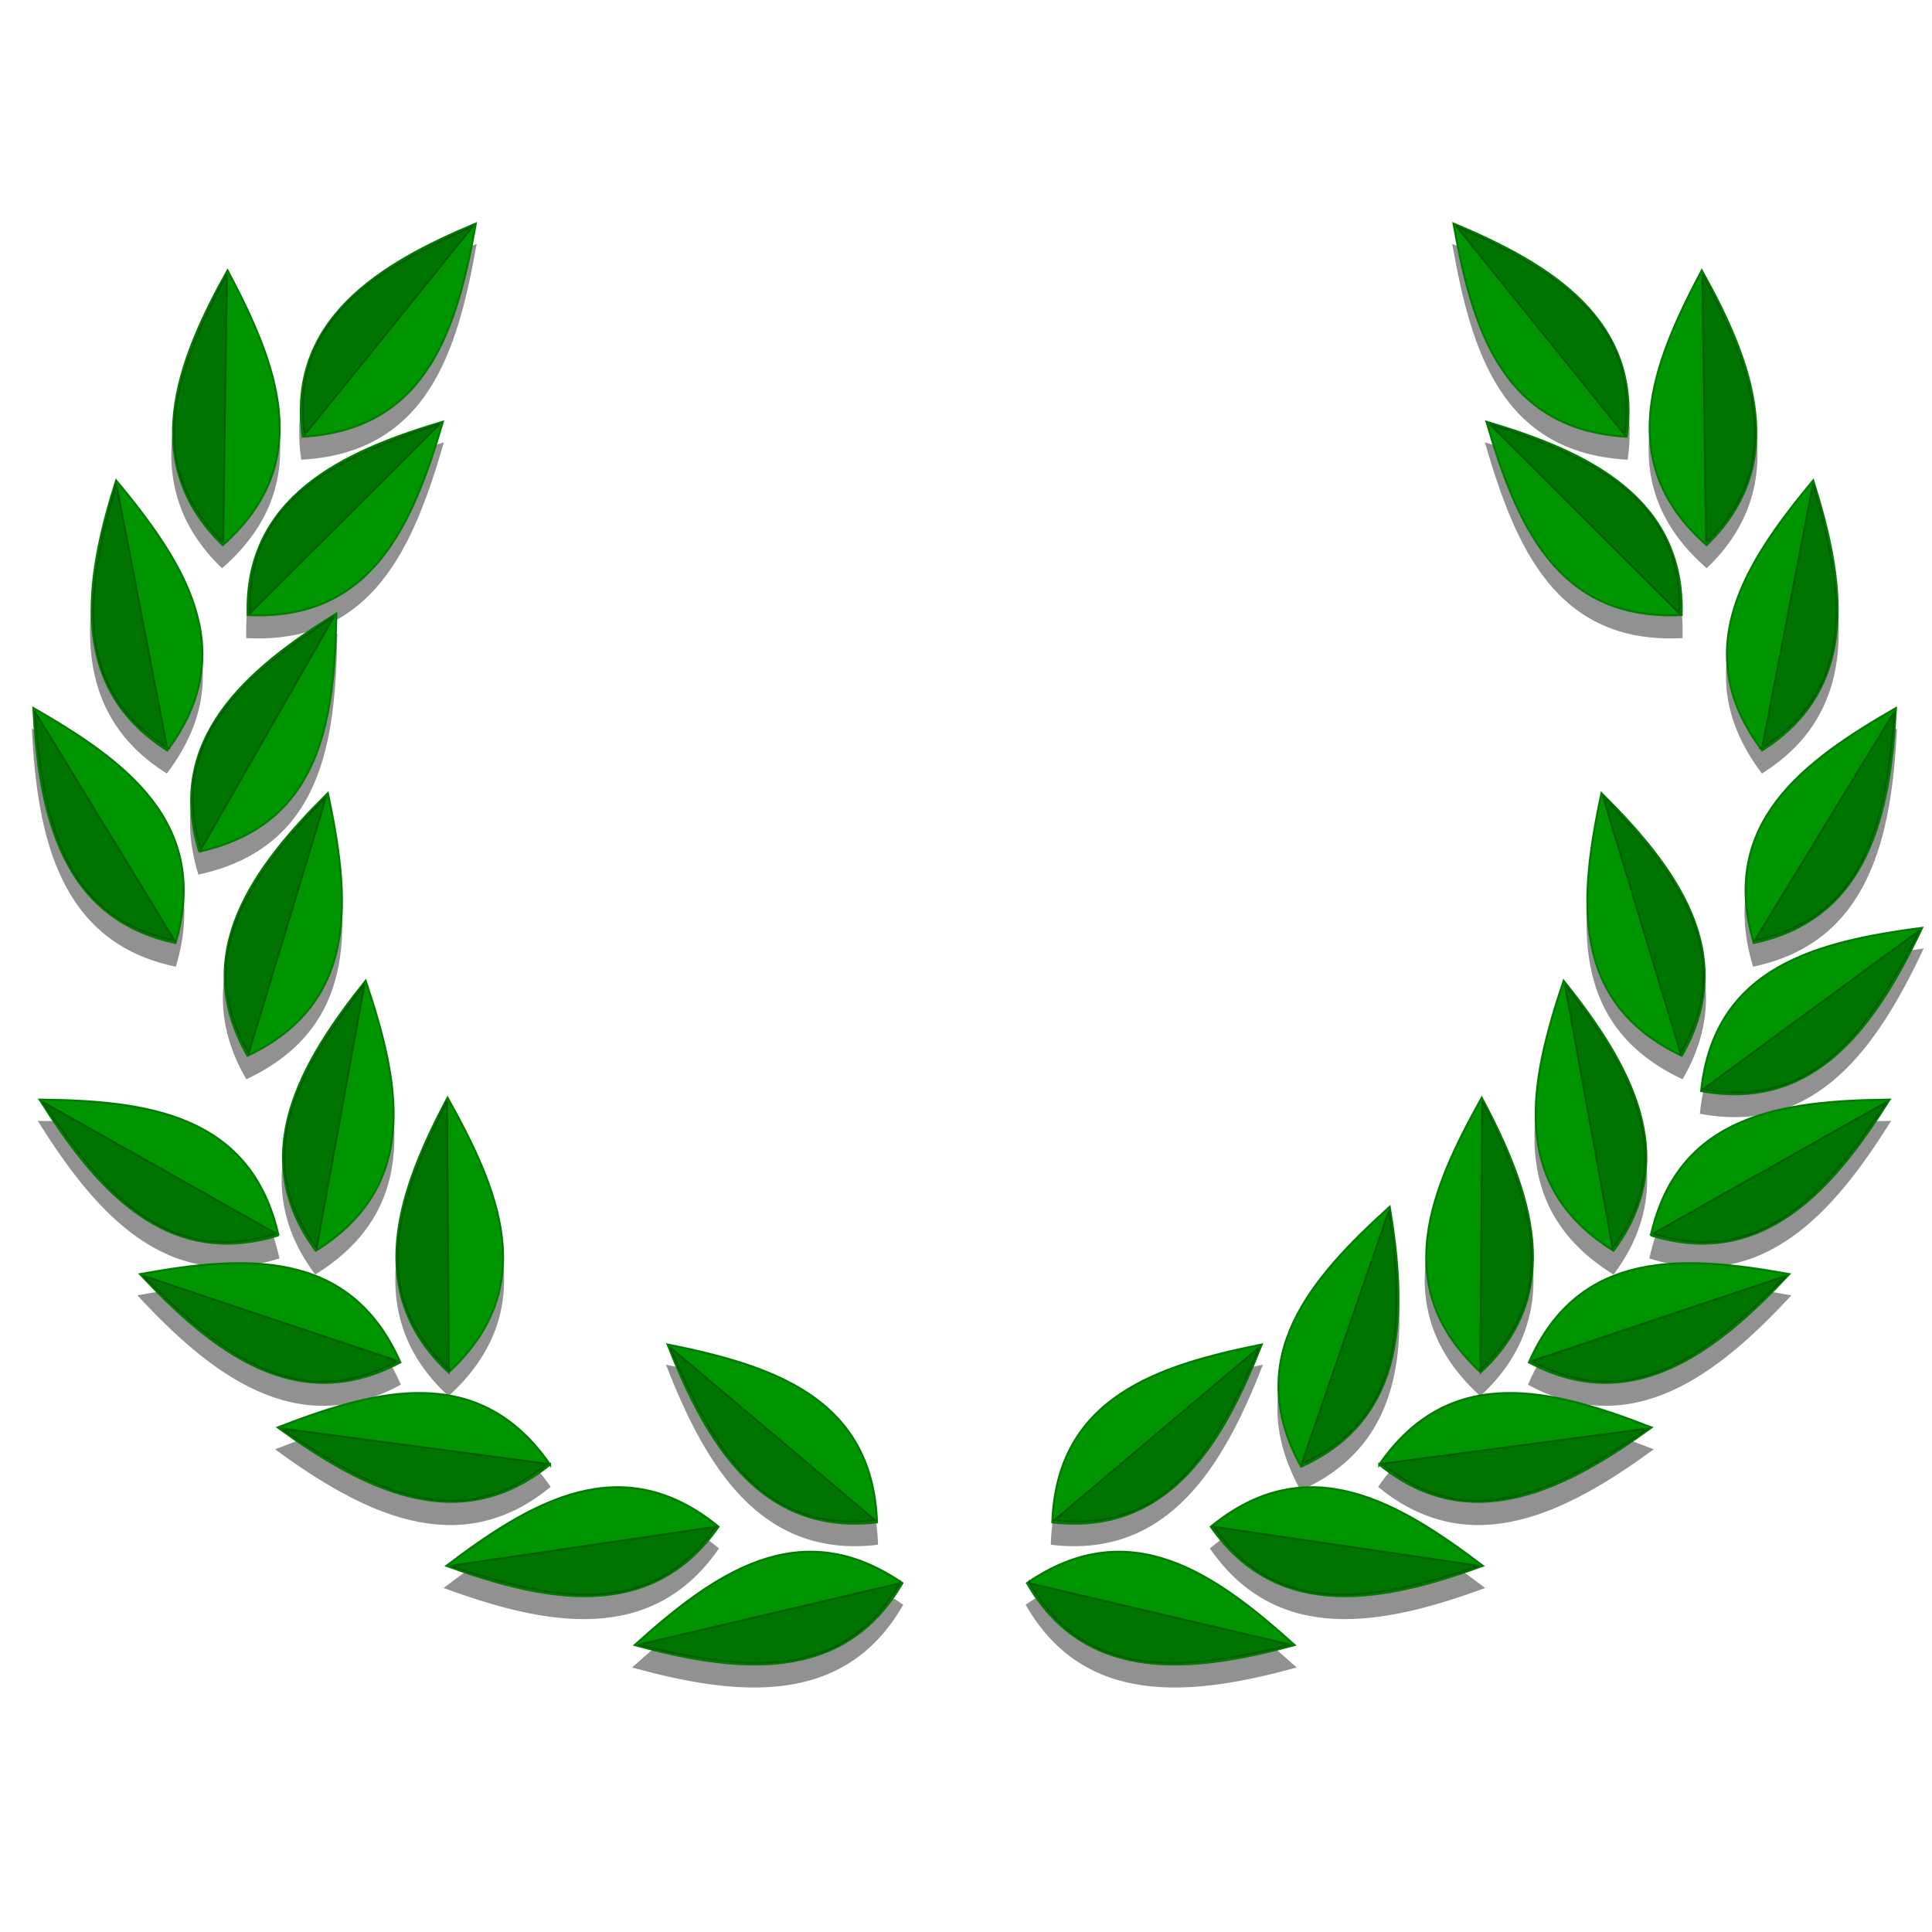 <?xml version="1.0" encoding="UTF-8" standalone="no"?>
<!-- Created with Inkscape (http://www.inkscape.org/) -->

<svg
   xmlns:dc="http://purl.org/dc/elements/1.1/"
   xmlns:cc="http://creativecommons.org/ns#"
   xmlns:rdf="http://www.w3.org/1999/02/22-rdf-syntax-ns#"
   xmlns:svg="http://www.w3.org/2000/svg"
   xmlns="http://www.w3.org/2000/svg"
   xmlns:sodipodi="http://sodipodi.sourceforge.net/DTD/sodipodi-0.dtd"
   xmlns:inkscape="http://www.inkscape.org/namespaces/inkscape"
   id="svg2"
   sodipodi:docname="openclipart_249_laurel_wreath.svg"
   sodipodi:modified="true"
   viewBox="0 0 940 940"
   sodipodi:version="0.32"
   version="1.0"
   inkscape:output_extension="org.inkscape.output.svg.inkscape"
   inkscape:version="0.91 r13725"
   width="940"
   height="940">
  <defs
     id="defs4">
    <filter
       id="filter3327"
       inkscape:collect="always">
      <feGaussianBlur
         id="feGaussianBlur3329"
         stdDeviation="6.131"
         inkscape:collect="always" />
    </filter>
  </defs>
  <sodipodi:namedview
     id="base"
     bordercolor="#666666"
     inkscape:pageshadow="2"
     inkscape:window-y="48"
     pagecolor="#ffffff"
     inkscape:window-height="945"
     width="940px"
     inkscape:zoom="0.37024897"
     inkscape:window-x="-8"
     height="720px"
     borderopacity="1.0"
     inkscape:current-layer="layer1"
     inkscape:cx="524.66804"
     inkscape:cy="381.7486"
     inkscape:window-width="1280"
     inkscape:pageopacity="0.0"
     inkscape:document-units="px"
     showgrid="false"
     inkscape:window-maximized="1" />
  <g
     id="layer1"
     inkscape:label="Warstwa 1"
     inkscape:groupmode="layer"
     transform="translate(91.881,-8.75)">
    <g
       id="g3434"
       transform="translate(0,-117.396)">
      <path
         sodipodi:nodetypes="ccccccccccccccccccccccccccccccccccccccccccccccccccccccccccccccccccccccccccccccccccccccccccccccccccccccccc"
         inkscape:connector-curvature="0"
         d="m 139.4,245.59 c -47.173,19.69 -92.15,46.95 -84.303,103.7 60.923,-3.51 75.223,-53.11 84.303,-103.7 z m 475.92,0 c 9.08,50.59 23.38,100.19 84.3,103.7 7.85,-56.75 -37.13,-84.01 -84.3,-103.7 z M 18.58,268.35 c -24.976,44.6 -43.592,93.79 -2.398,133.61 45.777,-40.36 26.461,-88.19 2.398,-133.61 z m 717.56,0 c -24.07,45.42 -43.42,93.25 2.35,133.61 41.2,-39.82 22.62,-89.01 -2.35,-133.61 z M 123.37,342.1 c -49.014,14.5 -96.647,36.75 -94.944,94.02 60.95,3.05 80.484,-44.71 94.944,-94.02 z m 507.93,0 c 14.47,49.31 34,97.07 94.95,94.02 1.7,-57.27 -45.93,-79.52 -94.95,-94.02 z m -666.94,28.39 c -15.399,48.75 -23.601,100.71 24.82,131.34 36.629,-48.81 7.963,-91.76 -24.82,-131.34 z m 825.96,0 c -32.78,39.58 -61.45,82.53 -24.82,131.34 48.42,-30.63 40.22,-82.59 24.82,-131.34 z M 71.71,435.32 C 28.272,462.27 -11.793,496.31 4.99,551.09 64.578,537.92 70.796,486.71 71.71,435.32 Z m -147.57,46.19 c 2.621,51.05 13.126,102.62 69.202,114.38 17.245,-58.54 -24.646,-88.76 -69.202,-114.38 z m 906.4,0 c -44.56,25.62 -86.41,55.84 -69.16,114.38 56.07,-11.76 66.54,-63.33 69.16,-114.38 z M 67.34,522.82 C 31.022,558.8 -0.425,600.98 28.174,650.62 83.314,624.47 77.931,573.11 67.34,522.82 Z m 620.04,0 c -10.59,50.29 -15.97,101.65 39.17,127.8 28.6,-49.64 -2.85,-91.82 -39.17,-127.8 z m 155.86,65.42 c -50.95,6.72 -101.18,18.68 -107.52,79.38 56.33,10.47 85.66,-33.17 107.52,-79.38 z M 85.89,614.19 c -31.96,39.9 -58.369,85.38 -24.274,131.42 51.783,-32.29 40.553,-82.67 24.274,-131.42 z m 582.94,0 c -16.28,48.75 -27.55,99.13 24.23,131.42 34.1,-46.04 7.73,-91.52 -24.23,-131.42 z m -542.97,56.88 c -24.01,45.13 -41.544,94.73 0.5,133.65 44.89,-41.34 24.53,-88.77 -0.5,-133.65 z m 503,0 c -25.04,44.88 -45.44,92.31 -0.54,133.65 42.04,-38.92 24.55,-88.52 0.54,-133.65 z M -72.62,672 c 27.191,43.28 61.462,83.17 116.15,66.08 C 30.028,678.57 -21.229,672.62 -72.62,672 Z m 899.96,0 c -51.39,0.62 -102.69,6.57 -116.19,66.08 54.69,17.09 89,-22.8 116.19,-66.08 z m -243.11,52.16 c -38.03,34.57 -72.46,73.01 -43.08,126.5 52.26,-23.5 51.46,-76.07 43.08,-126.5 z M 22.79,751.42 c -15.132,0.16 -31.057,2.46 -46.864,5.3 34.886,37.36 76.112,70.03 126.58,42.91 C 85.661,761.21 56.084,751.07 22.795,751.42 Z m 704.6,0 c -31.44,0.62 -59.13,11.53 -75.22,48.21 50.47,27.12 91.7,-5.55 126.58,-42.91 -17.39,-3.13 -34.9,-5.62 -51.36,-5.3 z M 232.92,790.8 c 18.69,47.57 44.98,93.14 101.89,86.49 C 332.58,816.3 283.3,800.94 232.92,790.8 Z m 288.88,0 c -50.38,10.14 -99.7,25.5 -101.93,86.49 56.91,6.65 83.24,-38.92 101.93,-86.49 z m -411.97,23.85 c -21.543,0.46 -44.425,8.08 -66.891,16.78 41.356,30.05 88.041,54.28 132.43,18.05 -18.43,-26.67 -41.13,-35.35 -65.54,-34.83 z m 530.48,0 c -22.68,0.62 -43.72,9.83 -61,34.83 44.39,36.23 91.07,12 132.43,-18.05 -22.47,-8.7 -45.35,-16.32 -66.89,-16.78 -1.53,-0.03 -3.03,-0.04 -4.54,0 z m -433.39,45.73 c -28.57,0.54 -55.89,18.52 -81.95,38.24 48.02,17.52 99.58,28.01 132.31,-19.02 -16.21,-13.31 -32.09,-18.9 -47.58,-19.22 -0.93,-0.02 -1.86,-0.02 -2.78,0 z m 338.06,0 c -15.49,0.32 -31.33,5.91 -47.54,19.22 32.73,47.03 84.24,36.54 132.26,19.02 -26.89,-20.36 -55.14,-38.86 -84.72,-38.24 z M 302.12,891.8 c -31.22,0.04 -59.17,21.81 -85.44,45.43 49.33,13.41 101.61,19.47 130.24,-30.16 -15.7,-10.81 -30.61,-15.29 -44.8,-15.27 z m 150.44,0 c -14.2,-0.02 -29.06,4.46 -44.76,15.27 28.63,49.63 80.87,43.57 130.2,30.16 -26.28,-23.62 -54.22,-45.39 -85.44,-45.43 z"
         style="fill:#919191;fill-rule:evenodd;stroke:#919191;stroke-width:1px;filter:url(#filter3327)"
         id="path3159" />
      <g
         transform="matrix(1.346,0,0,1.346,-138.36,-200.69)"
         id="g3044">
        <g
           transform="matrix(0.506,0,0,0.506,182.66,465.19)"
           id="g2882">
          <g
             transform="matrix(0.573,-0.905,1.001,0.445,-415.05,619.46)"
             id="g2770">
            <path
               inkscape:connector-curvature="0"
               d="M 231.89,633.39 C 247.43,550.75 185.45,525.02 120.42,506.2 c 10.79,66.19 32.5,130.41 111.47,127.19 z"
               style="fill:#009500;fill-rule:evenodd;stroke:#007d00;stroke-width:1.363px"
               sodipodi:nodetypes="ccc"
               id="path1872" />
            <path
               inkscape:connector-curvature="0"
               d="M 230.95,631.93 121.66,508.22 c 13.28,70.38 34.38,126.76 109.29,123.71 z"
               style="fill:#007400;fill-rule:evenodd;stroke:#005d00;stroke-width:1.363px"
               sodipodi:nodetypes="ccc"
               id="path1883" />
          </g>
          <g
             transform="matrix(1.068,-0.08,0.24,1.069,-65.931,-10.494)"
             inkscape:transform-center-y="17.142857"
             id="g2782">
            <path
               inkscape:connector-curvature="0"
               d="M 231.89,633.39 C 247.43,550.75 185.45,525.02 120.42,506.2 c 10.79,66.19 32.5,130.41 111.47,127.19 z"
               style="fill:#009500;fill-rule:evenodd;stroke:#007d00;stroke-width:1.363px"
               sodipodi:nodetypes="ccc"
               id="path2784" />
            <path
               inkscape:connector-curvature="0"
               d="M 230.95,631.93 121.66,508.22 c 13.28,70.38 34.38,126.76 109.29,123.71 z"
               style="fill:#007400;fill-rule:evenodd;stroke:#005d00;stroke-width:1.363px"
               sodipodi:nodetypes="ccc"
               id="path2786" />
          </g>
          <g
             transform="matrix(0.648,-0.853,0.96,0.528,-537.82,514.57)"
             id="g2788">
            <path
               inkscape:connector-curvature="0"
               d="M 231.89,633.39 C 247.43,550.75 185.45,525.02 120.42,506.2 c 10.79,66.19 32.5,130.41 111.47,127.19 z"
               style="fill:#009500;fill-rule:evenodd;stroke:#007d00;stroke-width:1.363px"
               sodipodi:nodetypes="ccc"
               id="path2790" />
            <path
               inkscape:connector-curvature="0"
               d="M 230.95,631.93 121.66,508.22 c 13.28,70.38 34.38,126.76 109.29,123.71 z"
               style="fill:#007400;fill-rule:evenodd;stroke:#005d00;stroke-width:1.363px"
               sodipodi:nodetypes="ccc"
               id="path2792" />
          </g>
          <g
             transform="matrix(0.857,-0.642,0.778,0.771,-591.36,267.3)"
             id="g2800">
            <path
               inkscape:connector-curvature="0"
               d="M 231.89,633.39 C 247.43,550.75 185.45,525.02 120.42,506.2 c 10.79,66.19 32.5,130.41 111.47,127.19 z"
               style="fill:#009500;fill-rule:evenodd;stroke:#007d00;stroke-width:1.363px"
               sodipodi:nodetypes="ccc"
               id="path2802" />
            <path
               inkscape:connector-curvature="0"
               d="M 230.95,631.93 121.66,508.22 c 13.28,70.38 34.38,126.76 109.29,123.71 z"
               style="fill:#007400;fill-rule:evenodd;stroke:#005d00;stroke-width:1.363px"
               sodipodi:nodetypes="ccc"
               id="path2804" />
          </g>
          <g
             transform="matrix(0.755,0.759,-0.656,0.877,268.13,-190.63)"
             id="g2806">
            <path
               inkscape:connector-curvature="0"
               d="M 231.89,633.39 C 247.43,550.75 185.45,525.02 120.42,506.2 c 10.79,66.19 32.5,130.41 111.47,127.19 z"
               style="fill:#009500;fill-rule:evenodd;stroke:#007d00;stroke-width:1.363px"
               sodipodi:nodetypes="ccc"
               id="path2808" />
            <path
               inkscape:connector-curvature="0"
               d="M 230.95,631.93 121.66,508.22 c 13.28,70.38 34.38,126.76 109.29,123.71 z"
               style="fill:#007400;fill-rule:evenodd;stroke:#005d00;stroke-width:1.363px"
               sodipodi:nodetypes="ccc"
               id="path2810" />
          </g>
          <g
             transform="matrix(0.964,-0.467,0.617,0.905,-621.14,68.843)"
             id="g2812">
            <path
               inkscape:connector-curvature="0"
               d="M 231.89,633.39 C 247.43,550.75 185.45,525.02 120.42,506.2 c 10.79,66.19 32.5,130.41 111.47,127.19 z"
               style="fill:#009500;fill-rule:evenodd;stroke:#007d00;stroke-width:1.363px"
               sodipodi:nodetypes="ccc"
               id="path2814" />
            <path
               inkscape:connector-curvature="0"
               d="M 230.95,631.93 121.66,508.22 c 13.28,70.38 34.38,126.76 109.29,123.71 z"
               style="fill:#007400;fill-rule:evenodd;stroke:#005d00;stroke-width:1.363px"
               sodipodi:nodetypes="ccc"
               id="path2816" />
          </g>
          <g
             transform="matrix(0.601,0.886,-0.807,0.74,304.61,-220.14)"
             id="g2818">
            <path
               inkscape:connector-curvature="0"
               d="M 231.89,633.39 C 247.43,550.75 185.45,525.02 120.42,506.2 c 10.79,66.19 32.5,130.41 111.47,127.19 z"
               style="fill:#009500;fill-rule:evenodd;stroke:#007d00;stroke-width:1.363px"
               sodipodi:nodetypes="ccc"
               id="path2820" />
            <path
               inkscape:connector-curvature="0"
               d="M 230.95,631.93 121.66,508.22 c 13.28,70.38 34.38,126.76 109.29,123.71 z"
               style="fill:#007400;fill-rule:evenodd;stroke:#005d00;stroke-width:1.363px"
               sodipodi:nodetypes="ccc"
               id="path2822" />
          </g>
          <g
             transform="matrix(1.035,-0.277,0.434,1.005,-608.74,-129.31)"
             id="g2824">
            <path
               inkscape:connector-curvature="0"
               d="M 231.89,633.39 C 247.43,550.75 185.45,525.02 120.42,506.2 c 10.79,66.19 32.5,130.41 111.47,127.19 z"
               style="fill:#009500;fill-rule:evenodd;stroke:#007d00;stroke-width:1.363px"
               sodipodi:nodetypes="ccc"
               id="path2826" />
            <path
               inkscape:connector-curvature="0"
               d="M 230.95,631.93 121.66,508.22 c 13.28,70.38 34.38,126.76 109.29,123.71 z"
               style="fill:#007400;fill-rule:evenodd;stroke:#005d00;stroke-width:1.363px"
               sodipodi:nodetypes="ccc"
               id="path2828" />
          </g>
          <g
             transform="matrix(0.747,0.768,-0.665,0.87,125.86,-397.64)"
             id="g2830">
            <g
               transform="matrix(0.916,0.283,-0.296,1,202,-80.531)"
               id="g2878">
              <path
                 inkscape:connector-curvature="0"
                 d="M 231.89,633.39 C 247.43,550.75 185.45,525.02 120.42,506.2 c 10.79,66.19 32.5,130.41 111.47,127.19 z"
                 style="fill:#009500;fill-rule:evenodd;stroke:#007d00;stroke-width:1.363px"
                 sodipodi:nodetypes="ccc"
                 id="path2832" />
              <path
                 inkscape:connector-curvature="0"
                 d="M 230.95,631.93 121.66,508.22 c 13.28,70.38 34.38,126.76 109.29,123.71 z"
                 style="fill:#007400;fill-rule:evenodd;stroke:#005d00;stroke-width:1.363px"
                 sodipodi:nodetypes="ccc"
                 id="path2834" />
            </g>
          </g>
          <g
             transform="matrix(0.271,1.036,-1.008,0.429,425.16,-343.1)"
             id="g2842">
            <path
               inkscape:connector-curvature="0"
               d="M 231.89,633.39 C 247.43,550.75 185.45,525.02 120.42,506.2 c 10.79,66.19 32.5,130.41 111.47,127.19 z"
               style="fill:#009500;fill-rule:evenodd;stroke:#007d00;stroke-width:1.363px"
               sodipodi:nodetypes="ccc"
               id="path2844" />
            <path
               inkscape:connector-curvature="0"
               d="M 230.95,631.93 121.66,508.22 c 13.28,70.38 34.38,126.76 109.29,123.71 z"
               style="fill:#007400;fill-rule:evenodd;stroke:#005d00;stroke-width:1.363px"
               sodipodi:nodetypes="ccc"
               id="path2846" />
          </g>
          <g
             transform="matrix(1.038,0.263,-0.111,1.089,-337.73,-516.59)"
             id="g2848">
            <path
               inkscape:connector-curvature="0"
               d="M 231.89,633.39 C 247.43,550.75 185.45,525.02 120.42,506.2 c 10.79,66.19 32.5,130.41 111.47,127.19 z"
               style="fill:#009500;fill-rule:evenodd;stroke:#007d00;stroke-width:1.363px"
               sodipodi:nodetypes="ccc"
               id="path2850" />
            <path
               inkscape:connector-curvature="0"
               d="M 230.95,631.93 121.66,508.22 c 13.28,70.38 34.38,126.76 109.29,123.71 z"
               style="fill:#007400;fill-rule:evenodd;stroke:#005d00;stroke-width:1.363px"
               sodipodi:nodetypes="ccc"
               id="path2852" />
          </g>
          <g
             transform="matrix(-0.013,1.071,-1.085,0.147,574.43,-341.58)"
             id="g2854">
            <path
               inkscape:connector-curvature="0"
               d="M 231.89,633.39 C 247.43,550.75 185.45,525.02 120.42,506.2 c 10.79,66.19 32.5,130.41 111.47,127.19 z"
               style="fill:#009500;fill-rule:evenodd;stroke:#007d00;stroke-width:1.363px"
               sodipodi:nodetypes="ccc"
               id="path2856" />
            <path
               inkscape:connector-curvature="0"
               d="M 230.95,631.93 121.66,508.22 c 13.28,70.38 34.38,126.76 109.29,123.71 z"
               style="fill:#007400;fill-rule:evenodd;stroke:#005d00;stroke-width:1.363px"
               sodipodi:nodetypes="ccc"
               id="path2858" />
          </g>
          <g
             transform="matrix(0.881,0.61,-0.485,0.982,-70.368,-666.84)"
             id="g2860">
            <path
               inkscape:connector-curvature="0"
               d="M 231.89,633.39 C 247.43,550.75 185.45,525.02 120.42,506.2 c 10.79,66.19 32.5,130.41 111.47,127.19 z"
               style="fill:#009500;fill-rule:evenodd;stroke:#007d00;stroke-width:1.363px"
               sodipodi:nodetypes="ccc"
               id="path2862" />
            <path
               inkscape:connector-curvature="0"
               d="M 230.95,631.93 121.66,508.22 c 13.28,70.38 34.38,126.76 109.29,123.71 z"
               style="fill:#007400;fill-rule:evenodd;stroke:#005d00;stroke-width:1.363px"
               sodipodi:nodetypes="ccc"
               id="path2864" />
          </g>
          <g
             transform="matrix(0.103,1.066,-1.063,0.263,572.88,-541.29)"
             id="g2866">
            <path
               inkscape:connector-curvature="0"
               d="M 231.89,633.39 C 247.43,550.75 185.45,525.02 120.42,506.2 c 10.79,66.19 32.5,130.41 111.47,127.19 z"
               style="fill:#009500;fill-rule:evenodd;stroke:#007d00;stroke-width:1.363px"
               sodipodi:nodetypes="ccc"
               id="path2868" />
            <path
               inkscape:connector-curvature="0"
               d="M 230.95,631.93 121.66,508.22 c 13.28,70.38 34.38,126.76 109.29,123.71 z"
               style="fill:#007400;fill-rule:evenodd;stroke:#005d00;stroke-width:1.363px"
               sodipodi:nodetypes="ccc"
               id="path2870" />
          </g>
          <g
             transform="matrix(0.738,0.776,-0.674,0.863,122.13,-776.62)"
             id="g2872">
            <path
               inkscape:connector-curvature="0"
               d="M 231.89,633.39 C 247.43,550.75 185.45,525.02 120.42,506.2 c 10.79,66.19 32.5,130.41 111.47,127.19 z"
               style="fill:#009500;fill-rule:evenodd;stroke:#007d00;stroke-width:1.363px"
               sodipodi:nodetypes="ccc"
               id="path2874" />
            <path
               inkscape:connector-curvature="0"
               d="M 230.95,631.93 121.66,508.22 c 13.28,70.38 34.38,126.76 109.29,123.71 z"
               style="fill:#007400;fill-rule:evenodd;stroke:#005d00;stroke-width:1.363px"
               sodipodi:nodetypes="ccc"
               id="path2876" />
          </g>
        </g>
        <g
           transform="matrix(-0.506,0,0,0.506,583.8,465.19)"
           id="g2936">
          <g
             transform="matrix(0.573,-0.905,1.001,0.445,-415.05,619.46)"
             id="g2938">
            <path
               inkscape:connector-curvature="0"
               d="M 231.89,633.39 C 247.43,550.75 185.45,525.02 120.42,506.2 c 10.79,66.19 32.5,130.41 111.47,127.19 z"
               style="fill:#009500;fill-rule:evenodd;stroke:#007d00;stroke-width:1.363px"
               sodipodi:nodetypes="ccc"
               id="path2940" />
            <path
               inkscape:connector-curvature="0"
               d="M 230.95,631.93 121.66,508.22 c 13.28,70.38 34.38,126.76 109.29,123.71 z"
               style="fill:#007400;fill-rule:evenodd;stroke:#005d00;stroke-width:1.363px"
               sodipodi:nodetypes="ccc"
               id="path2942" />
          </g>
          <g
             transform="matrix(1.068,-0.08,0.24,1.069,-65.931,-10.494)"
             inkscape:transform-center-y="17.142857"
             id="g2944">
            <path
               inkscape:connector-curvature="0"
               d="M 231.89,633.39 C 247.43,550.75 185.45,525.02 120.42,506.2 c 10.79,66.19 32.5,130.41 111.47,127.19 z"
               style="fill:#009500;fill-rule:evenodd;stroke:#007d00;stroke-width:1.363px"
               sodipodi:nodetypes="ccc"
               id="path2946" />
            <path
               inkscape:connector-curvature="0"
               d="M 230.95,631.93 121.66,508.22 c 13.28,70.38 34.38,126.76 109.29,123.71 z"
               style="fill:#007400;fill-rule:evenodd;stroke:#005d00;stroke-width:1.363px"
               sodipodi:nodetypes="ccc"
               id="path2948" />
          </g>
          <g
             transform="matrix(0.648,-0.853,0.96,0.528,-537.82,514.57)"
             id="g2950">
            <path
               inkscape:connector-curvature="0"
               d="M 231.89,633.39 C 247.43,550.75 185.45,525.02 120.42,506.2 c 10.79,66.19 32.5,130.41 111.47,127.19 z"
               style="fill:#009500;fill-rule:evenodd;stroke:#007d00;stroke-width:1.363px"
               sodipodi:nodetypes="ccc"
               id="path2952" />
            <path
               inkscape:connector-curvature="0"
               d="M 230.95,631.93 121.66,508.22 c 13.28,70.38 34.38,126.76 109.29,123.71 z"
               style="fill:#007400;fill-rule:evenodd;stroke:#005d00;stroke-width:1.363px"
               sodipodi:nodetypes="ccc"
               id="path2954" />
          </g>
          <g
             transform="matrix(0.958,0.479,-0.342,1.04,150.49,-161.53)"
             id="g2956">
            <path
               inkscape:connector-curvature="0"
               d="M 231.89,633.39 C 247.43,550.75 185.45,525.02 120.42,506.2 c 10.79,66.19 32.5,130.41 111.47,127.19 z"
               style="fill:#009500;fill-rule:evenodd;stroke:#007d00;stroke-width:1.363px"
               sodipodi:nodetypes="ccc"
               id="path2958" />
            <path
               inkscape:connector-curvature="0"
               d="M 230.95,631.93 121.66,508.22 c 13.28,70.38 34.38,126.76 109.29,123.71 z"
               style="fill:#007400;fill-rule:evenodd;stroke:#005d00;stroke-width:1.363px"
               sodipodi:nodetypes="ccc"
               id="path2960" />
          </g>
          <g
             transform="matrix(0.857,-0.642,0.778,0.771,-591.36,267.3)"
             id="g2962">
            <path
               inkscape:connector-curvature="0"
               d="M 231.89,633.39 C 247.43,550.75 185.45,525.02 120.42,506.2 c 10.79,66.19 32.5,130.41 111.47,127.19 z"
               style="fill:#009500;fill-rule:evenodd;stroke:#007d00;stroke-width:1.363px"
               sodipodi:nodetypes="ccc"
               id="path2964" />
            <path
               inkscape:connector-curvature="0"
               d="M 230.95,631.93 121.66,508.22 c 13.28,70.38 34.38,126.76 109.29,123.71 z"
               style="fill:#007400;fill-rule:evenodd;stroke:#005d00;stroke-width:1.363px"
               sodipodi:nodetypes="ccc"
               id="path2966" />
          </g>
          <g
             transform="matrix(0.755,0.759,-0.656,0.877,268.13,-190.63)"
             id="g2968">
            <path
               inkscape:connector-curvature="0"
               d="M 231.89,633.39 C 247.43,550.75 185.45,525.02 120.42,506.2 c 10.79,66.19 32.5,130.41 111.47,127.19 z"
               style="fill:#009500;fill-rule:evenodd;stroke:#007d00;stroke-width:1.363px"
               sodipodi:nodetypes="ccc"
               id="path2970" />
            <path
               inkscape:connector-curvature="0"
               d="M 230.95,631.93 121.66,508.22 c 13.28,70.38 34.38,126.76 109.29,123.71 z"
               style="fill:#007400;fill-rule:evenodd;stroke:#005d00;stroke-width:1.363px"
               sodipodi:nodetypes="ccc"
               id="path2972" />
          </g>
          <g
             transform="matrix(0.964,-0.467,0.617,0.905,-621.14,68.843)"
             id="g2974">
            <path
               inkscape:connector-curvature="0"
               d="M 231.89,633.39 C 247.43,550.75 185.45,525.02 120.42,506.2 c 10.79,66.19 32.5,130.41 111.47,127.19 z"
               style="fill:#009500;fill-rule:evenodd;stroke:#007d00;stroke-width:1.363px"
               sodipodi:nodetypes="ccc"
               id="path2976" />
            <path
               inkscape:connector-curvature="0"
               d="M 230.95,631.93 121.66,508.22 c 13.28,70.38 34.38,126.76 109.29,123.71 z"
               style="fill:#007400;fill-rule:evenodd;stroke:#005d00;stroke-width:1.363px"
               sodipodi:nodetypes="ccc"
               id="path2978" />
          </g>
          <g
             transform="matrix(0.601,0.886,-0.807,0.74,304.61,-220.14)"
             id="g2980">
            <path
               inkscape:connector-curvature="0"
               d="M 231.89,633.39 C 247.43,550.75 185.45,525.02 120.42,506.2 c 10.79,66.19 32.5,130.41 111.47,127.19 z"
               style="fill:#009500;fill-rule:evenodd;stroke:#007d00;stroke-width:1.363px"
               sodipodi:nodetypes="ccc"
               id="path2982" />
            <path
               inkscape:connector-curvature="0"
               d="M 230.95,631.93 121.66,508.22 c 13.28,70.38 34.38,126.76 109.29,123.71 z"
               style="fill:#007400;fill-rule:evenodd;stroke:#005d00;stroke-width:1.363px"
               sodipodi:nodetypes="ccc"
               id="path2984" />
          </g>
          <g
             transform="matrix(1.035,-0.277,0.434,1.005,-608.74,-129.31)"
             id="g2986">
            <path
               inkscape:connector-curvature="0"
               d="M 231.89,633.39 C 247.43,550.75 185.45,525.02 120.42,506.2 c 10.79,66.19 32.5,130.41 111.47,127.19 z"
               style="fill:#009500;fill-rule:evenodd;stroke:#007d00;stroke-width:1.363px"
               sodipodi:nodetypes="ccc"
               id="path2988" />
            <path
               inkscape:connector-curvature="0"
               d="M 230.95,631.93 121.66,508.22 c 13.28,70.38 34.38,126.76 109.29,123.71 z"
               style="fill:#007400;fill-rule:evenodd;stroke:#005d00;stroke-width:1.363px"
               sodipodi:nodetypes="ccc"
               id="path2990" />
          </g>
          <g
             transform="matrix(0.747,0.768,-0.665,0.87,125.86,-397.64)"
             id="g2992">
            <g
               transform="matrix(0.916,0.283,-0.296,1,202,-80.531)"
               id="g2994">
              <path
                 inkscape:connector-curvature="0"
                 d="M 231.89,633.39 C 247.43,550.75 185.45,525.02 120.42,506.2 c 10.79,66.19 32.5,130.41 111.47,127.19 z"
                 style="fill:#009500;fill-rule:evenodd;stroke:#007d00;stroke-width:1.363px"
                 sodipodi:nodetypes="ccc"
                 id="path2996" />
              <path
                 inkscape:connector-curvature="0"
                 d="M 230.95,631.93 121.66,508.22 c 13.28,70.38 34.38,126.76 109.29,123.71 z"
                 style="fill:#007400;fill-rule:evenodd;stroke:#005d00;stroke-width:1.363px"
                 sodipodi:nodetypes="ccc"
                 id="path2998" />
            </g>
          </g>
          <g
             transform="matrix(1.06,-0.152,0.312,1.05,-573.18,-289.86)"
             id="g3000">
            <path
               inkscape:connector-curvature="0"
               d="M 231.89,633.39 C 247.43,550.75 185.45,525.02 120.42,506.2 c 10.79,66.19 32.5,130.41 111.47,127.19 z"
               style="fill:#009500;fill-rule:evenodd;stroke:#007d00;stroke-width:1.363px"
               sodipodi:nodetypes="ccc"
               id="path3002" />
            <path
               inkscape:connector-curvature="0"
               d="M 230.95,631.93 121.66,508.22 c 13.28,70.38 34.38,126.76 109.29,123.71 z"
               style="fill:#007400;fill-rule:evenodd;stroke:#005d00;stroke-width:1.363px"
               sodipodi:nodetypes="ccc"
               id="path3004" />
          </g>
          <g
             transform="matrix(1.038,0.263,-0.111,1.089,-337.73,-516.59)"
             id="g3012">
            <path
               inkscape:connector-curvature="0"
               d="M 231.89,633.39 C 247.43,550.75 185.45,525.02 120.42,506.2 c 10.79,66.19 32.5,130.41 111.47,127.19 z"
               style="fill:#009500;fill-rule:evenodd;stroke:#007d00;stroke-width:1.363px"
               sodipodi:nodetypes="ccc"
               id="path3014" />
            <path
               inkscape:connector-curvature="0"
               d="M 230.95,631.93 121.66,508.22 c 13.28,70.38 34.38,126.76 109.29,123.71 z"
               style="fill:#007400;fill-rule:evenodd;stroke:#005d00;stroke-width:1.363px"
               sodipodi:nodetypes="ccc"
               id="path3016" />
          </g>
          <g
             transform="matrix(-0.013,1.071,-1.085,0.147,574.43,-341.58)"
             id="g3018">
            <path
               inkscape:connector-curvature="0"
               d="M 231.89,633.39 C 247.43,550.75 185.45,525.02 120.42,506.2 c 10.79,66.19 32.5,130.41 111.47,127.19 z"
               style="fill:#009500;fill-rule:evenodd;stroke:#007d00;stroke-width:1.363px"
               sodipodi:nodetypes="ccc"
               id="path3020" />
            <path
               inkscape:connector-curvature="0"
               d="M 230.95,631.93 121.66,508.22 c 13.28,70.38 34.38,126.76 109.29,123.71 z"
               style="fill:#007400;fill-rule:evenodd;stroke:#005d00;stroke-width:1.363px"
               sodipodi:nodetypes="ccc"
               id="path3022" />
          </g>
          <g
             transform="matrix(0.881,0.61,-0.485,0.982,-70.368,-666.84)"
             id="g3024">
            <path
               inkscape:connector-curvature="0"
               d="M 231.89,633.39 C 247.43,550.75 185.45,525.02 120.42,506.2 c 10.79,66.19 32.5,130.41 111.47,127.19 z"
               style="fill:#009500;fill-rule:evenodd;stroke:#007d00;stroke-width:1.363px"
               sodipodi:nodetypes="ccc"
               id="path3026" />
            <path
               inkscape:connector-curvature="0"
               d="M 230.95,631.93 121.66,508.22 c 13.28,70.38 34.38,126.76 109.29,123.71 z"
               style="fill:#007400;fill-rule:evenodd;stroke:#005d00;stroke-width:1.363px"
               sodipodi:nodetypes="ccc"
               id="path3028" />
          </g>
          <g
             transform="matrix(0.103,1.066,-1.063,0.263,572.88,-541.29)"
             id="g3030">
            <path
               inkscape:connector-curvature="0"
               d="M 231.89,633.39 C 247.43,550.75 185.45,525.02 120.42,506.2 c 10.79,66.19 32.5,130.41 111.47,127.19 z"
               style="fill:#009500;fill-rule:evenodd;stroke:#007d00;stroke-width:1.363px"
               sodipodi:nodetypes="ccc"
               id="path3032" />
            <path
               inkscape:connector-curvature="0"
               d="M 230.95,631.93 121.66,508.22 c 13.28,70.38 34.38,126.76 109.29,123.71 z"
               style="fill:#007400;fill-rule:evenodd;stroke:#005d00;stroke-width:1.363px"
               sodipodi:nodetypes="ccc"
               id="path3034" />
          </g>
          <g
             transform="matrix(0.738,0.776,-0.674,0.863,122.13,-776.62)"
             id="g3036">
            <path
               inkscape:connector-curvature="0"
               d="M 231.89,633.39 C 247.43,550.75 185.45,525.02 120.42,506.2 c 10.79,66.19 32.5,130.41 111.47,127.19 z"
               style="fill:#009500;fill-rule:evenodd;stroke:#007d00;stroke-width:1.363px"
               sodipodi:nodetypes="ccc"
               id="path3038" />
            <path
               inkscape:connector-curvature="0"
               d="M 230.95,631.93 121.66,508.22 c 13.28,70.38 34.38,126.76 109.29,123.71 z"
               style="fill:#007400;fill-rule:evenodd;stroke:#005d00;stroke-width:1.363px"
               sodipodi:nodetypes="ccc"
               id="path3040" />
          </g>
        </g>
      </g>
    </g>
  </g>
</svg>
